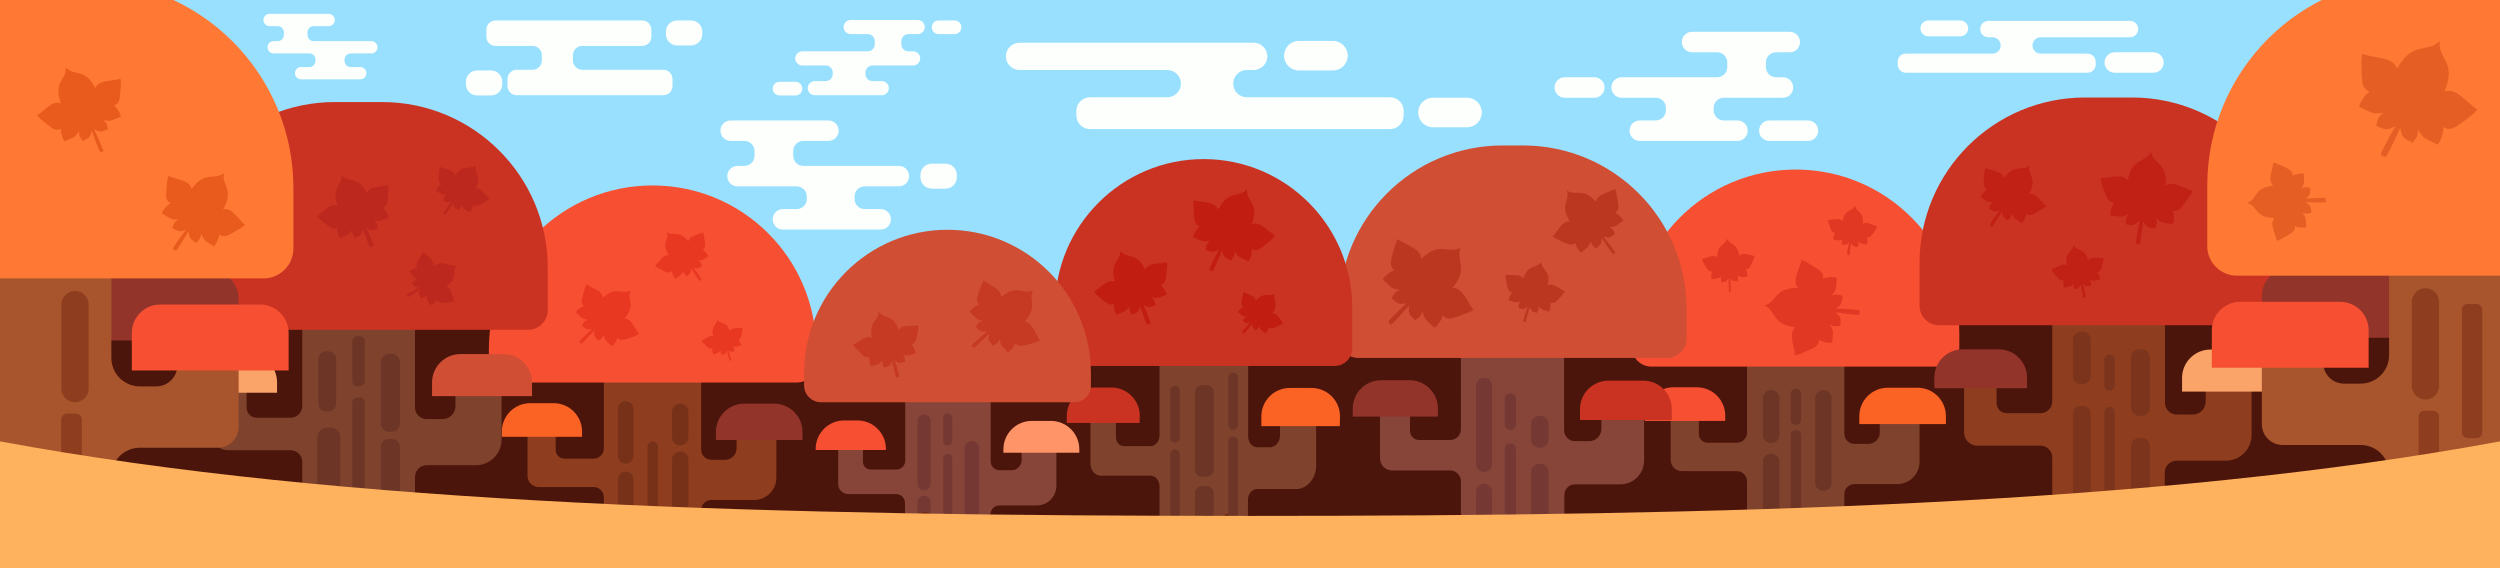 <?xml version="1.0" encoding="utf-8"?>
<!-- Generator: Adobe Illustrator 27.2.0, SVG Export Plug-In . SVG Version: 6.00 Build 0)  -->
<svg version="1.1" id="Layer_1" xmlns="http://www.w3.org/2000/svg" xmlns:xlink="http://www.w3.org/1999/xlink" x="0px" y="0px"
	 viewBox="0 0 1100 250" style="enable-background:new 0 0 1100 250;" xml:space="preserve">
<rect x="0" y="0" width="1100" height="250" fill="#333333" stroke="none"/>
<style type="text/css">
	.st0{fill:#8E3E1E;}
	.st1{clip-path:url(#SVGID_00000138549111360367253130000018396166023167470257_);fill:#99E0FF;}
	.st2{clip-path:url(#SVGID_00000138549111360367253130000018396166023167470257_);fill:#4C150B;}
	.st3{clip-path:url(#SVGID_00000138549111360367253130000018396166023167470257_);fill:#8E3E1E;}
	.st4{clip-path:url(#SVGID_00000138549111360367253130000018396166023167470257_);fill:#F74F32;}
	.st5{clip-path:url(#SVGID_00000138549111360367253130000018396166023167470257_);fill:#FB6324;}
	.st6{clip-path:url(#SVGID_00000138549111360367253130000018396166023167470257_);fill:#93342B;}
	.st7{clip-path:url(#SVGID_00000138549111360367253130000018396166023167470257_);fill:#773118;}
	.st8{clip-path:url(#SVGID_00000138549111360367253130000018396166023167470257_);fill:#6D2912;}
	.st9{clip-path:url(#SVGID_00000138549111360367253130000018396166023167470257_);fill:#7F422D;}
	.st10{clip-path:url(#SVGID_00000138549111360367253130000018396166023167470257_);fill:#6D3526;}
	.st11{clip-path:url(#SVGID_00000138549111360367253130000018396166023167470257_);fill:#874439;}
	.st12{clip-path:url(#SVGID_00000138549111360367253130000018396166023167470257_);fill:#D04E34;}
	.st13{clip-path:url(#SVGID_00000138549111360367253130000018396166023167470257_);fill:#CA3322;}
	.st14{clip-path:url(#SVGID_00000138549111360367253130000018396166023167470257_);fill:#753832;}
	.st15{clip-path:url(#SVGID_00000138549111360367253130000018396166023167470257_);fill:#FF9468;}
	.st16{clip-path:url(#SVGID_00000138549111360367253130000018396166023167470257_);fill:#FBA469;}
	.st17{clip-path:url(#SVGID_00000138549111360367253130000018396166023167470257_);fill:#FFC6B7;}
	.st18{clip-path:url(#SVGID_00000138549111360367253130000018396166023167470257_);fill:#7C351C;}
	.st19{clip-path:url(#SVGID_00000138549111360367253130000018396166023167470257_);fill:#A8552D;}
	.st20{clip-path:url(#SVGID_00000138549111360367253130000018396166023167470257_);fill:#FF7935;}
	.st21{clip-path:url(#SVGID_00000138549111360367253130000018396166023167470257_);fill:#FDFFFD;}
	.st22{clip-path:url(#SVGID_00000138549111360367253130000018396166023167470257_);fill:#FEB25D;}
	.st23{clip-path:url(#SVGID_00000138549111360367253130000018396166023167470257_);fill:#E85B1C;}
	.st24{clip-path:url(#SVGID_00000138549111360367253130000018396166023167470257_);fill:#BC281D;}
	.st25{clip-path:url(#SVGID_00000138549111360367253130000018396166023167470257_);fill:#E83821;}
	.st26{clip-path:url(#SVGID_00000138549111360367253130000018396166023167470257_);fill:#C63922;}
	.st27{clip-path:url(#SVGID_00000138549111360367253130000018396166023167470257_);fill:#C11E11;}
	.st28{clip-path:url(#SVGID_00000138549111360367253130000018396166023167470257_);fill:#BC3720;}
	.st29{clip-path:url(#SVGID_00000138549111360367253130000018396166023167470257_);fill:#E03822;}
	.st30{clip-path:url(#SVGID_00000138549111360367253130000018396166023167470257_);fill:#C12014;}
	.st31{clip-path:url(#SVGID_00000138549111360367253130000018396166023167470257_);fill:#E55E23;}
</style>
<path class="st0" d="M14.4,194h-3.9c-1.4,0-2.6-1.1-2.6-2.6v-53.8c0-1.4,1.1-2.6,2.6-2.6h3.9c1.4,0,2.6,1.1,2.6,2.6v53.9
	C17,192.9,15.9,194,14.4,194z"/>
<path class="st0" d="M16,255L16,255c-3.3,0-6-2.7-6-6v-37c0-3.3,2.7-6,6-6l0,0c3.3,0,6,2.7,6,6v37C22,252.3,19.3,255,16,255z"/>
<g>
	<defs>
		<rect id="SVGID_1_" width="1101" height="250"/>
	</defs>
	<clipPath id="SVGID_00000130606742506820498790000007332265676066555057_">
		<use xlink:href="#SVGID_1_"  style="overflow:visible;"/>
	</clipPath>
	
		<rect style="clip-path:url(#SVGID_00000130606742506820498790000007332265676066555057_);fill:#99E0FF;" width="1101" height="250"/>
	<path style="clip-path:url(#SVGID_00000130606742506820498790000007332265676066555057_);fill:#4C150B;" d="M1100,14v236H0V14
		c151.5,118.7,342.5,138.7,550,138.7S948.5,132.7,1100,14z"/>
	<path style="clip-path:url(#SVGID_00000130606742506820498790000007332265676066555057_);fill:#8E3E1E;" d="M341.6,193.1v17.1
		c0,5.4-4.4,9.8-9.8,9.8H313c-2.5,0-4.5,2-4.5,4.5v31.1h-42.8v-36.8c0-2.5-2-4.5-4.5-4.5h-24.1c-2.8,0-5-2.2-5-5V188h12.4v10
		c0,2.1,1.7,3.8,3.8,3.8h12.9c2.5,0,4.5-2,4.5-4.5v-35c0-11.8,9.6-21.4,21.4-21.4l0,0c11.8,0,21.4,9.6,21.4,21.4v35.5
		c0,2.5,2,4.5,4.5,4.5h6.1c2.7,0,5-2.2,5-5V193L341.6,193.1L341.6,193.1z"/>
	<path style="clip-path:url(#SVGID_00000130606742506820498790000007332265676066555057_);fill:#F74F32;" d="M350.6,168.3h-127
		c-4.7,0-8.5-3.8-8.5-8.5v-6.2c0-39.8,32.2-72,72-72l0,0c39.8,0,72,32.2,72,72v6.2C359.1,164.5,355.3,168.3,350.6,168.3z"/>
	<path style="clip-path:url(#SVGID_00000130606742506820498790000007332265676066555057_);fill:#FB6324;" d="M256.1,192.2h-35.3
		v-2.3c0-6.9,5.6-12.5,12.5-12.5h10.3c6.9,0,12.5,5.6,12.5,12.5V192.2L256.1,192.2z"/>
	<path style="clip-path:url(#SVGID_00000130606742506820498790000007332265676066555057_);fill:#93342B;" d="M353.1,193.6H315v-3.5
		c0-6.9,5.6-12.5,12.5-12.5h13.1c6.9,0,12.5,5.6,12.5,12.5V193.6L353.1,193.6z"/>
	<path style="clip-path:url(#SVGID_00000130606742506820498790000007332265676066555057_);fill:#773118;" d="M275.3,204L275.3,204
		c-1.9,0-3.4-1.5-3.4-3.4v-20.7c0-1.9,1.5-3.4,3.4-3.4l0,0c1.9,0,3.4,1.5,3.4,3.4v20.7C278.6,202.5,277.1,204,275.3,204z"/>
	<path style="clip-path:url(#SVGID_00000130606742506820498790000007332265676066555057_);fill:#773118;" d="M275.3,235L275.3,235
		c-1.9,0-3.4-1.5-3.4-3.4v-20.7c0-1.9,1.5-3.4,3.4-3.4l0,0c1.9,0,3.4,1.5,3.4,3.4v20.7C278.6,233.5,277.1,235,275.3,235z"/>
	<path style="clip-path:url(#SVGID_00000130606742506820498790000007332265676066555057_);fill:#6D2912;" d="M299.5,250.9
		L299.5,250.9c-1.9,0-3.4-1.5-3.4-3.4v-13.9c0-1.9,1.5-3.4,3.4-3.4l0,0c1.9,0,3.4,1.5,3.4,3.4v13.9
		C302.9,249.4,301.4,250.9,299.5,250.9z"/>
	<path style="clip-path:url(#SVGID_00000130606742506820498790000007332265676066555057_);fill:#773118;" d="M299.3,196L299.3,196
		c-2,0-3.6-1.6-3.6-3.6v-11.2c0-2,1.6-3.6,3.6-3.6l0,0c2,0,3.6,1.6,3.6,3.6v11.2C302.9,194.4,301.3,196,299.3,196z"/>
	<path style="clip-path:url(#SVGID_00000130606742506820498790000007332265676066555057_);fill:#773118;" d="M299.3,229L299.3,229
		c-2,0-3.6-1.6-3.6-3.6v-23.2c0-2,1.6-3.6,3.6-3.6l0,0c2,0,3.6,1.6,3.6,3.6v23.2C302.9,227.4,301.3,229,299.3,229z"/>
	<path style="clip-path:url(#SVGID_00000130606742506820498790000007332265676066555057_);fill:#6D2912;" d="M275.8,247.8
		L275.8,247.8c-2.4,0-4.4-2-4.4-4.4v-15.5c0-2.4,2-4.4,4.4-4.4l0,0c2.4,0,4.4,2,4.4,4.4v15.5C280.2,245.8,278.2,247.8,275.8,247.8z"
		/>
	<path style="clip-path:url(#SVGID_00000130606742506820498790000007332265676066555057_);fill:#773118;" d="M287.2,251.4
		L287.2,251.4c-1.3,0-2.3-1-2.3-2.3v-52.6c0-1.3,1-2.3,2.3-2.3l0,0c1.3,0,2.3,1,2.3,2.3v52.6C289.5,250.4,288.4,251.4,287.2,251.4z"
		/>
	<path style="clip-path:url(#SVGID_00000130606742506820498790000007332265676066555057_);fill:#7F422D;" d="M844.6,186.1v17.1
		c0,5.4-4.4,9.8-9.8,9.8H816c-2.5,0-4.5,2-4.5,4.5v31.1h-42.8v-36.8c0-2.5-2-4.5-4.5-4.5h-24.1c-2.8,0-5-2.2-5-5V181h12.4v10
		c0,2.1,1.7,3.8,3.8,3.8h12.9c2.5,0,4.5-2,4.5-4.5v-35c0-11.8,9.6-21.4,21.4-21.4l0,0c11.8,0,21.4,9.6,21.4,21.4v35.5
		c0,2.5,2,4.5,4.5,4.5h6.1c2.7,0,5-2.2,5-5V186L844.6,186.1L844.6,186.1z"/>
	<path style="clip-path:url(#SVGID_00000130606742506820498790000007332265676066555057_);fill:#F74F32;" d="M853.6,161.3h-127
		c-4.7,0-8.5-3.8-8.5-8.5v-6.2c0-39.8,32.2-72,72-72l0,0c39.8,0,72,32.2,72,72v6.2C862.1,157.5,858.3,161.3,853.6,161.3z"/>
	<path style="clip-path:url(#SVGID_00000130606742506820498790000007332265676066555057_);fill:#F74F32;" d="M759.1,185.2h-35.3
		v-2.3c0-6.9,5.6-12.5,12.5-12.5h10.3c6.9,0,12.5,5.6,12.5,12.5V185.2L759.1,185.2z"/>
	<path style="clip-path:url(#SVGID_00000130606742506820498790000007332265676066555057_);fill:#FB6324;" d="M856.2,186.6h-38.1
		v-3.5c0-6.9,5.6-12.5,12.5-12.5h13.1c6.9,0,12.5,5.6,12.5,12.5V186.6L856.2,186.6z"/>
	<path style="clip-path:url(#SVGID_00000130606742506820498790000007332265676066555057_);fill:#6D2912;" d="M802.5,243.9
		L802.5,243.9c-1.8,0-3.3-1.5-3.3-3.4v-13.9c0-1.9,1.5-3.4,3.3-3.4l0,0c1.8,0,3.3,1.5,3.3,3.4v13.9
		C805.9,242.4,804.4,243.9,802.5,243.9z"/>
	<path style="clip-path:url(#SVGID_00000130606742506820498790000007332265676066555057_);fill:#6D3526;" d="M802.3,216L802.3,216
		c-2,0-3.6-1.6-3.6-3.6v-37.2c0-2,1.6-3.6,3.6-3.6l0,0c2,0,3.6,1.6,3.6,3.6v37.2C805.9,214.4,804.3,216,802.3,216z"/>
	<path style="clip-path:url(#SVGID_00000130606742506820498790000007332265676066555057_);fill:#6D3526;" d="M779.3,195L779.3,195
		c-2,0-3.6-1.6-3.6-3.6v-16.2c0-2,1.6-3.6,3.6-3.6l0,0c2,0,3.6,1.6,3.6,3.6v16.2C782.9,193.4,781.3,195,779.3,195z"/>
	<path style="clip-path:url(#SVGID_00000130606742506820498790000007332265676066555057_);fill:#6D3526;" d="M779.3,227L779.3,227
		c-2,0-3.6-1.6-3.6-3.6v-20.2c0-2,1.6-3.6,3.6-3.6l0,0c2,0,3.6,1.6,3.6,3.6v20.2C782.9,225.4,781.3,227,779.3,227z"/>
	<path style="clip-path:url(#SVGID_00000130606742506820498790000007332265676066555057_);fill:#6D3526;" d="M790.2,246.4
		L790.2,246.4c-1.3,0-2.3-1-2.3-2.3v-52.6c0-1.3,1-2.3,2.3-2.3l0,0c1.3,0,2.3,1,2.3,2.3v52.6C792.5,245.4,791.4,246.4,790.2,246.4z"
		/>
	<path style="clip-path:url(#SVGID_00000130606742506820498790000007332265676066555057_);fill:#6D3526;" d="M926.2,237.4
		L926.2,237.4c-1.3,0-2.3-1-2.3-2.3v-52.6c0-1.3,1-2.3,2.3-2.3l0,0c1.3,0,2.3,1,2.3,2.3v52.6C928.5,236.4,927.4,237.4,926.2,237.4z"
		/>
	<path style="clip-path:url(#SVGID_00000130606742506820498790000007332265676066555057_);fill:#6D3526;" d="M790.2,187L790.2,187
		c-1.3,0-2.3-1-2.3-2.3v-11.4c0-1.3,1-2.3,2.3-2.3l0,0c1.3,0,2.3,1,2.3,2.3v11.4C792.5,186,791.4,187,790.2,187z"/>
	<path style="clip-path:url(#SVGID_00000130606742506820498790000007332265676066555057_);fill:#874439;" d="M723.4,184.2v18.4
		c0,5.8-4.6,10.5-10.4,10.5h-20c-2.6,0-4.7,2.1-4.7,4.8v33.6h-45.5v-39.7c0-2.6-2.1-4.8-4.7-4.8h-25.6c-2.9,0-5.3-2.4-5.3-5.4v-23
		h13.2v10.9c0,2.3,1.8,4.1,4,4.1h13.7c2.6,0,4.7-2.1,4.7-4.8V151c0-12.8,10.2-23.1,22.7-23.1l0,0c12.6,0,22.7,10.3,22.7,23.1v38.3
		c0,2.6,2.1,4.8,4.7,4.8h6.4c2.9,0,5.3-2.4,5.3-5.4V184L723.4,184.2L723.4,184.2z"/>
	<path style="clip-path:url(#SVGID_00000130606742506820498790000007332265676066555057_);fill:#D04E34;" d="M733.5,157.5H597.7
		c-4.7,0-8.5-3.8-8.5-8.5v-13c0-39.8,32.2-72,72-72h8.9c39.8,0,72,32.2,72,72v13C742,153.7,738.2,157.5,733.5,157.5z"/>
	<path style="clip-path:url(#SVGID_00000130606742506820498790000007332265676066555057_);fill:#93342B;" d="M632.6,183.3h-37.4
		v-3.5c0-6.9,5.6-12.5,12.5-12.5h12.5c6.9,0,12.5,5.6,12.5,12.5L632.6,183.3L632.6,183.3z"/>
	<path style="clip-path:url(#SVGID_00000130606742506820498790000007332265676066555057_);fill:#CA3322;" d="M735.6,184.8h-40.4V180
		c0-6.9,5.6-12.5,12.5-12.5h15.4c6.9,0,12.5,5.6,12.5,12.5V184.8L735.6,184.8z"/>
	<path style="clip-path:url(#SVGID_00000130606742506820498790000007332265676066555057_);fill:#753832;" d="M653.2,207.6h-0.4
		c-1.8,0-3.3-1.5-3.3-3.4v-34.5c0-1.9,1.5-3.4,3.3-3.4h0.4c1.8,0,3.3,1.5,3.3,3.4v34.5C656.5,206.1,655,207.6,653.2,207.6z"/>
	<path style="clip-path:url(#SVGID_00000130606742506820498790000007332265676066555057_);fill:#753832;" d="M653.2,251.6h-0.4
		c-1.8,0-3.3-1.5-3.3-3.4v-31.9c0-1.9,1.5-3.4,3.3-3.4h0.4c1.8,0,3.3,1.5,3.3,3.4v31.9C656.5,250.1,655,251.6,653.2,251.6z"/>
	<path style="clip-path:url(#SVGID_00000130606742506820498790000007332265676066555057_);fill:#753832;" d="M677.7,238.4h-0.4
		c-2,0-3.6-1.6-3.6-3.6v-27.1c0-2,1.6-3.6,3.6-3.6h0.4c2,0,3.6,1.6,3.6,3.6v27.1C681.3,236.7,679.7,238.4,677.7,238.4z"/>
	<path style="clip-path:url(#SVGID_00000130606742506820498790000007332265676066555057_);fill:#753832;" d="M677.7,197h-0.4
		c-2,0-3.6-1.6-3.6-3.6v-6.8c0-2,1.6-3.6,3.6-3.6h0.4c2,0,3.6,1.6,3.6,3.6v6.8C681.3,195.4,679.7,197,677.7,197z"/>
	<path style="clip-path:url(#SVGID_00000130606742506820498790000007332265676066555057_);fill:#753832;" d="M664.7,230.1h-0.3
		c-1.3,0-2.3-1-2.3-2.3v-30.4c0-1.3,1-2.3,2.3-2.3h0.3c1.3,0,2.3,1,2.3,2.3v30.4C667,229,666,230.1,664.7,230.1z"/>
	<path style="clip-path:url(#SVGID_00000130606742506820498790000007332265676066555057_);fill:#753832;" d="M664.7,189.1h-0.3
		c-1.3,0-2.3-1-2.3-2.3v-11.4c0-1.3,1-2.3,2.3-2.3h0.3c1.3,0,2.3,1,2.3,2.3v11.4C667,188,666,189.1,664.7,189.1z"/>
	<path style="clip-path:url(#SVGID_00000130606742506820498790000007332265676066555057_);fill:#7F422D;" d="M579.1,187v17.9
		c0,5.7-4,10.3-8.9,10.3h-17.1c-2.2,0-4,2.1-4,4.7v32.7h-38.9V214c0-2.6-1.8-4.7-4-4.7h-21.9c-2.5,0-4.5-2.4-4.5-5.2v-22.4H491v10.6
		c0,2.2,1.5,4,3.5,4h11.7c2.2,0,4-2.1,4-4.7v-36.8c0-12.4,8.7-22.5,19.5-22.5l0,0c10.8,0,19.5,10.1,19.5,22.5v37.3
		c0,2.6,1.8,4.7,4,4.7h5.5c2.5,0,4.5-2.3,4.5-5.2V187H579.1z"/>
	<path style="clip-path:url(#SVGID_00000130606742506820498790000007332265676066555057_);fill:#CA3322;" d="M587.3,161H471.9
		c-4.3,0-7.7-3.5-7.7-7.7v-17.9c0-36.1,29.3-65.4,65.4-65.4l0,0c36.1,0,65.4,29.3,65.4,65.4v17.9C595,157.5,591.5,161,587.3,161z"/>
	<path style="clip-path:url(#SVGID_00000130606742506820498790000007332265676066555057_);fill:#CA3322;" d="M501.4,186.1h-32V183
		c0-6.9,5.6-12.5,12.5-12.5h7.1c6.9,0,12.5,5.6,12.5,12.5L501.4,186.1L501.4,186.1z"/>
	<path style="clip-path:url(#SVGID_00000130606742506820498790000007332265676066555057_);fill:#FB6324;" d="M589.5,187.5H555v-4.3
		c0-6.9,5.6-12.5,12.5-12.5h9.6c6.9,0,12.5,5.6,12.5,12.5L589.5,187.5L589.5,187.5z"/>
	<path style="clip-path:url(#SVGID_00000130606742506820498790000007332265676066555057_);fill:#6D3526;" d="M531,209.7h-2.2
		c-1.7,0-3-1.4-3-3.1v-34c0-1.7,1.4-3.1,3-3.1h2.2c1.7,0,3,1.4,3,3.1v34C534,208.4,532.6,209.7,531,209.7z"/>
	<path style="clip-path:url(#SVGID_00000130606742506820498790000007332265676066555057_);fill:#6D3526;" d="M531,245.7h-2.2
		c-1.7,0-3-1.4-3-3.1V217c0-1.7,1.4-3.1,3-3.1h2.2c1.7,0,3,1.4,3,3.1v25.6C534,244.4,532.6,245.7,531,245.7z"/>
	<path style="clip-path:url(#SVGID_00000130606742506820498790000007332265676066555057_);fill:#6D2912;" d="M540.8,247.6
		L540.8,247.6c-1.7,0-3-1.4-3-3.1V229c0-1.7,1.4-3.1,3-3.1l0,0c1.7,0,3,1.4,3,3.1v15.6C543.9,246.3,542.5,247.6,540.8,247.6z"/>
	<path style="clip-path:url(#SVGID_00000130606742506820498790000007332265676066555057_);fill:#6D3526;" d="M542.6,252.2
		L542.6,252.2c-1.2,0-2.1-0.9-2.1-2.1v-55.9c0-1.2,0.9-2.1,2.1-2.1l0,0c1.2,0,2.1,0.9,2.1,2.1v55.9
		C544.7,251.2,543.8,252.2,542.6,252.2z"/>
	<path style="clip-path:url(#SVGID_00000130606742506820498790000007332265676066555057_);fill:#6D3526;" d="M542.6,189L542.6,189
		c-1.2,0-2.1-0.9-2.1-2.1v-20.8c0-1.2,0.9-2.1,2.1-2.1l0,0c1.2,0,2.1,0.9,2.1,2.1v20.8C544.7,188.1,543.8,189,542.6,189z"/>
	<path style="clip-path:url(#SVGID_00000130606742506820498790000007332265676066555057_);fill:#6D3526;" d="M517,194.8L517,194.8
		c-1.2,0-2.1-0.9-2.1-2.1v-20.8c0-1.2,0.9-2.1,2.1-2.1l0,0c1.2,0,2.1,0.9,2.1,2.1v20.8C519.1,193.9,518.1,194.8,517,194.8z"/>
	<path style="clip-path:url(#SVGID_00000130606742506820498790000007332265676066555057_);fill:#6D3526;" d="M517,228L517,228
		c-1.2,0-2.1-0.9-2.1-2.1v-26c0-1.2,0.9-2.1,2.1-2.1l0,0c1.2,0,2.1,0.9,2.1,2.1v26C519.1,227.1,518.1,228,517,228z"/>
	<path style="clip-path:url(#SVGID_00000130606742506820498790000007332265676066555057_);fill:#874439;" d="M464.8,198.8v15
		c0,4.7-3.8,8.6-8.6,8.6h-16.5c-2.2,0-3.9,1.8-3.9,3.9v27.3h-37.6v-32.3c0-2.2-1.8-3.9-3.9-3.9h-21.1c-2.4,0-4.4-2-4.4-4.4v-18.7
		h10.9v8.9c0,1.9,1.5,3.4,3.4,3.4h11.3c2.2,0,3.9-1.8,3.9-3.9V172c0-10.4,8.4-18.8,18.8-18.8l0,0c10.4,0,18.8,8.4,18.8,18.8v31
		c0,2.2,1.8,3.9,3.9,3.9h5.3c2.4,0,4.4-1.9,4.4-4.4v-3.8L464.8,198.8L464.8,198.8z"/>
	<path style="clip-path:url(#SVGID_00000130606742506820498790000007332265676066555057_);fill:#D04E34;" d="M472.7,177H361.3
		c-4.1,0-7.5-3.3-7.5-7.4v-5.4c0-34.9,28.3-63.1,63.1-63.1l0,0c34.9,0,63.1,28.3,63.1,63.1v5.4C480.1,173.7,476.8,177,472.7,177z"/>
	<path style="clip-path:url(#SVGID_00000130606742506820498790000007332265676066555057_);fill:#F74F32;" d="M389.8,198h-30.9v-0.5
		c0-6.9,5.6-12.5,12.5-12.5h5.9c6.9,0,12.5,5.6,12.5,12.5V198L389.8,198z"/>
	<path style="clip-path:url(#SVGID_00000130606742506820498790000007332265676066555057_);fill:#FF9468;" d="M474.9,199.2h-33.4
		v-1.5c0-6.9,5.6-12.5,12.5-12.5h8.4c6.9,0,12.5,5.6,12.5,12.5V199.2L474.9,199.2z"/>
	<path style="clip-path:url(#SVGID_00000130606742506820498790000007332265676066555057_);fill:#753832;" d="M406.6,215.8
		L406.6,215.8c-1.6,0-2.9-1.3-2.9-2.9v-27.6c0-1.6,1.3-2.9,2.9-2.9l0,0c1.6,0,2.9,1.3,2.9,2.9v27.6
		C409.5,214.4,408.2,215.8,406.6,215.8z"/>
	<path style="clip-path:url(#SVGID_00000130606742506820498790000007332265676066555057_);fill:#753832;" d="M406.6,245L406.6,245
		c-1.6,0-2.9-1.3-2.9-2.9V221c0-1.6,1.3-2.9,2.9-2.9l0,0c1.6,0,2.9,1.3,2.9,2.9v21C409.5,243.7,408.2,245,406.6,245z"/>
	<path style="clip-path:url(#SVGID_00000130606742506820498790000007332265676066555057_);fill:#6D2912;" d="M427.9,249.4
		L427.9,249.4c-1.6,0-2.9-1.3-2.9-2.9v-12.2c0-1.6,1.3-2.9,2.9-2.9l0,0c1.6,0,2.9,1.3,2.9,2.9v12.2
		C430.8,248.1,429.5,249.4,427.9,249.4z"/>
	<path style="clip-path:url(#SVGID_00000130606742506820498790000007332265676066555057_);fill:#753832;" d="M427.6,228L427.6,228
		c-1.8,0-3.2-1.4-3.2-3.2v-27.5c0-1.8,1.4-3.2,3.2-3.2l0,0c1.8,0,3.2,1.4,3.2,3.2v27.5C430.8,226.6,429.4,228,427.6,228z"/>
	<path style="clip-path:url(#SVGID_00000130606742506820498790000007332265676066555057_);fill:#6D2912;" d="M407,246.7L407,246.7
		c-2.1,0-3.9-1.7-3.9-3.9v-13.6c0-2.1,1.7-3.9,3.9-3.9l0,0c2.1,0,3.9,1.7,3.9,3.9v13.6C410.9,245,409.2,246.7,407,246.7z"/>
	<path style="clip-path:url(#SVGID_00000130606742506820498790000007332265676066555057_);fill:#753832;" d="M417,249.9L417,249.9
		c-1.1,0-2-0.9-2-2v-46.2c0-1.1,0.9-2,2-2l0,0c1.1,0,2,0.9,2,2v46.2C419,249,418.1,249.9,417,249.9z"/>
	<path style="clip-path:url(#SVGID_00000130606742506820498790000007332265676066555057_);fill:#753832;" d="M417,196L417,196
		c-1.1,0-2-0.9-2-2v-10c0-1.1,0.9-2,2-2l0,0c1.1,0,2,0.9,2,2v9.9C419,195.1,418.1,196,417,196z"/>
	<path style="clip-path:url(#SVGID_00000130606742506820498790000007332265676066555057_);fill:#7F422D;" d="M220.7,173.7v19.7
		c0,6.2-5.1,11.3-11.3,11.3h-21.7c-2.8,0-5.1,2.3-5.1,5.1v36H133v-42.6c0-2.8-2.3-5.1-5.2-5.1H100c-3.2,0-5.8-2.6-5.8-5.8v-24.6
		h14.3v11.7c0,2.4,2,4.4,4.4,4.4h14.9c2.8,0,5.2-2.3,5.2-5.1v-40.5c0-13.7,11.1-24.8,24.8-24.8l0,0c13.7,0,24.8,11.1,24.8,24.8v41.1
		c0,2.8,2.3,5.1,5.1,5.1h7c3.2,0,5.7-2.6,5.7-5.7v-5H220.7L220.7,173.7z"/>
	<path style="clip-path:url(#SVGID_00000130606742506820498790000007332265676066555057_);fill:#CA3322;" d="M232.4,145.1H83.2
		c-4.8,0-8.6-3.9-8.6-8.6v-18.8c0-40.2,32.6-72.8,72.8-72.8h20.7c40.2,0,72.9,32.6,72.9,72.8v18.8
		C241,141.2,237.1,145.1,232.4,145.1z"/>
	<path style="clip-path:url(#SVGID_00000130606742506820498790000007332265676066555057_);fill:#FBA469;" d="M121.9,172.8H81.1v-4.6
		c0-6.9,5.6-12.5,12.5-12.5h15.8c6.9,0,12.5,5.6,12.5,12.5V172.8L121.9,172.8z"/>
	<path style="clip-path:url(#SVGID_00000130606742506820498790000007332265676066555057_);fill:#D04E34;" d="M234.1,174.3h-44v-6
		c0-6.9,5.6-12.5,12.5-12.5h19c6.9,0,12.5,5.6,12.5,12.5V174.3L234.1,174.3z"/>
	<path style="clip-path:url(#SVGID_00000130606742506820498790000007332265676066555057_);fill:#FFC6B7;" d="M100.1,168.4H88.8
		c-1.3,0-2.3-1.1-2.3-2.4v-0.7c0-1.3,1.1-2.4,2.3-2.4h11.3c1.3,0,2.3,1.1,2.3,2.4v0.7C102.5,167.3,101.4,168.4,100.1,168.4z"/>
	<path style="clip-path:url(#SVGID_00000130606742506820498790000007332265676066555057_);fill:#6D3526;" d="M144.5,181h-1
		c-1.9,0-3.4-1.5-3.4-3.4V158c0-1.9,1.5-3.4,3.4-3.4h1c1.9,0,3.4,1.5,3.4,3.4v19.6C147.9,179.5,146.4,181,144.5,181z"/>
	<path style="clip-path:url(#SVGID_00000130606742506820498790000007332265676066555057_);fill:#6D2912;" d="M172.6,240.5h-1
		c-1.9,0-3.4-1.5-3.4-3.4V220c0-1.9,1.5-3.4,3.4-3.4h1c1.9,0,3.4,1.5,3.4,3.4v17.1C176,239,174.4,240.5,172.6,240.5z"/>
	<path style="clip-path:url(#SVGID_00000130606742506820498790000007332265676066555057_);fill:#6D3526;" d="M172.3,190h-1
		c-2,0-3.7-1.6-3.7-3.7v-26.9c0-2,1.6-3.7,3.7-3.7h1c2,0,3.7,1.6,3.7,3.7v26.9C176,188.4,174.3,190,172.3,190z"/>
	<path style="clip-path:url(#SVGID_00000130606742506820498790000007332265676066555057_);fill:#6D3526;" d="M172.3,227.4h-1
		c-2,0-3.7-1.6-3.7-3.7v-26.9c0-2,1.6-3.7,3.7-3.7h1c2,0,3.7,1.6,3.7,3.7v26.9C176,225.8,174.3,227.4,172.3,227.4z"/>
	<path style="clip-path:url(#SVGID_00000130606742506820498790000007332265676066555057_);fill:#6D3526;" d="M145.3,237H144
		c-2.4,0-4.4-2-4.4-4.4v-40.1c0-2.4,2-4.4,4.4-4.4h1.3c2.4,0,4.4,2,4.4,4.4v40.1C149.7,235,147.7,237,145.3,237z"/>
	<path style="clip-path:url(#SVGID_00000130606742506820498790000007332265676066555057_);fill:#6D3526;" d="M158.1,241.1h-0.7
		c-1.3,0-2.4-1.1-2.4-2.4v-61.5c0-1.3,1.1-2.4,2.4-2.4h0.7c1.3,0,2.4,1.1,2.4,2.4v61.5C160.5,240.1,159.4,241.1,158.1,241.1z"/>
	<path style="clip-path:url(#SVGID_00000130606742506820498790000007332265676066555057_);fill:#6D3526;" d="M158.1,170h-0.7
		c-1.3,0-2.4-1.1-2.4-2.4v-17.3c0-1.3,1.1-2.4,2.4-2.4h0.7c1.3,0,2.4,1.1,2.4,2.4v17.3C160.5,168.9,159.4,170,158.1,170z"/>
	<path style="clip-path:url(#SVGID_00000130606742506820498790000007332265676066555057_);fill:#8E3E1E;" d="M990.7,171.7v19.7
		c0,6.2-5.1,11.3-11.3,11.3h-21.7c-2.8,0-5.2,2.3-5.2,5.1v36H903v-42.6c0-2.8-2.3-5.1-5.2-5.1H870c-3.2,0-5.8-2.6-5.8-5.8v-24.6
		h14.3v11.7c0,2.4,2,4.4,4.4,4.4h14.9c2.8,0,5.2-2.3,5.2-5.1v-40.5c0-13.7,11.1-24.8,24.8-24.8l0,0c13.7,0,24.8,11.1,24.8,24.8v41.1
		c0,2.8,2.3,5.1,5.2,5.1h7c3.2,0,5.7-2.6,5.7-5.7v-5H990.7L990.7,171.7L990.7,171.7z"/>
	<path style="clip-path:url(#SVGID_00000130606742506820498790000007332265676066555057_);fill:#CA3322;" d="M1002.4,143.1H853.2
		c-4.8,0-8.6-3.9-8.6-8.6v-18.8c0-40.2,32.6-72.8,72.8-72.8h20.7c40.2,0,72.8,32.6,72.8,72.8v18.8
		C1011,139.2,1007.1,143.1,1002.4,143.1z"/>
	<path style="clip-path:url(#SVGID_00000130606742506820498790000007332265676066555057_);fill:#93342B;" d="M891.9,170.8h-40.8
		v-4.6c0-6.9,5.6-12.5,12.5-12.5h15.8c6.9,0,12.5,5.6,12.5,12.5V170.8L891.9,170.8z"/>
	<path style="clip-path:url(#SVGID_00000130606742506820498790000007332265676066555057_);fill:#FBA469;" d="M1004.1,172.3h-44v-6
		c0-6.9,5.6-12.5,12.5-12.5h19c6.9,0,12.5,5.6,12.5,12.5V172.3L1004.1,172.3z"/>
	<path style="clip-path:url(#SVGID_00000130606742506820498790000007332265676066555057_);fill:#7C351C;" d="M916.5,222.8h-1
		c-1.9,0-3.4-1.5-3.4-3.4V182c0-1.9,1.5-3.4,3.4-3.4h1c1.9,0,3.4,1.5,3.4,3.4v37.4C919.9,221.3,918.4,222.8,916.5,222.8z"/>
	<path style="clip-path:url(#SVGID_00000130606742506820498790000007332265676066555057_);fill:#7C351C;" d="M916.5,169h-1
		c-1.9,0-3.4-1.5-3.4-3.4v-16.2c0-1.9,1.5-3.4,3.4-3.4h1c1.9,0,3.4,1.5,3.4,3.4v16.2C919.9,167.5,918.4,169,916.5,169z"/>
	<path style="clip-path:url(#SVGID_00000130606742506820498790000007332265676066555057_);fill:#8E3E1E;" d="M942.6,238.5h-1
		c-1.9,0-3.4-1.5-3.4-3.4V218c0-1.9,1.5-3.4,3.4-3.4h1c1.9,0,3.4,1.5,3.4,3.4v17.1C946,237,944.5,238.5,942.6,238.5z"/>
	<path style="clip-path:url(#SVGID_00000130606742506820498790000007332265676066555057_);fill:#7C351C;" d="M942.3,183h-1
		c-2,0-3.7-1.6-3.7-3.7v-21.9c0-2,1.6-3.7,3.7-3.7h1c2,0,3.7,1.6,3.7,3.7v21.9C946,181.4,944.3,183,942.3,183z"/>
	<path style="clip-path:url(#SVGID_00000130606742506820498790000007332265676066555057_);fill:#7C351C;" d="M942.3,222h-1
		c-2,0-3.7-1.6-3.7-3.7v-21.9c0-2,1.6-3.7,3.7-3.7h1c2,0,3.7,1.6,3.7,3.7v21.9C946,220.4,944.3,222,942.3,222z"/>
	<path style="clip-path:url(#SVGID_00000130606742506820498790000007332265676066555057_);fill:#93342B;" d="M105,149.8H16v-18.3
		c0-6.9,5.6-12.5,12.5-12.5h64c6.9,0,12.5,5.6,12.5,12.5V149.8z"/>
	<path style="clip-path:url(#SVGID_00000130606742506820498790000007332265676066555057_);fill:#A8552D;" d="M105,145v42.8
		c0,5.1-4.1,9.2-9.2,9.2H61.5c-6.9,0-12.5,5.6-12.5,12.5V251h-67V101h67v56.5c0,6.9,5.6,12.5,12.5,12.5h7.3c5.1,0,9.2-4.1,9.2-9.2
		V145H105z"/>
	<path style="clip-path:url(#SVGID_00000130606742506820498790000007332265676066555057_);fill:#FF7935;" d="M115.9,122.5H-40.3
		c-7.3,0-13.2-5.9-13.2-13.2V82.8c0-50.4,40.9-91.3,91.3-91.3l0,0c50.4,0,91.3,40.9,91.3,91.3v26.5
		C129.1,116.6,123.2,122.5,115.9,122.5z"/>
	<path style="clip-path:url(#SVGID_00000130606742506820498790000007332265676066555057_);fill:#F74F32;" d="M127,163H58v-16.5
		c0-6.9,5.6-12.5,12.5-12.5h44c6.9,0,12.5,5.6,12.5,12.5V163L127,163z"/>
	<path style="clip-path:url(#SVGID_00000130606742506820498790000007332265676066555057_);fill:#8E3E1E;" d="M33.4,241h-3.9
		c-1.4,0-2.6-1.1-2.6-2.6v-53.8c0-1.4,1.1-2.6,2.6-2.6h3.9c1.4,0,2.6,1.1,2.6,2.6v53.9C36,239.9,34.8,241,33.4,241z"/>
	<path style="clip-path:url(#SVGID_00000130606742506820498790000007332265676066555057_);fill:#8E3E1E;" d="M33,177L33,177
		c-3.3,0-6-2.7-6-6v-37c0-3.3,2.7-6,6-6l0,0c3.3,0,6,2.7,6,6v37C39,174.3,36.3,177,33,177z"/>
	<path style="clip-path:url(#SVGID_00000130606742506820498790000007332265676066555057_);fill:#93342B;" d="M995.2,148.6h89v-18.3
		c0-6.9-5.6-12.5-12.5-12.5h-64c-6.9,0-12.5,5.6-12.5,12.5L995.2,148.6L995.2,148.6z"/>
	<path style="clip-path:url(#SVGID_00000130606742506820498790000007332265676066555057_);fill:#A8552D;" d="M995.2,143.8v42.8
		c0,5.1,4.1,9.2,9.2,9.2h34.3c6.9,0,12.5,5.6,12.5,12.5v41.5h67v-150h-67v56.5c0,6.9-5.6,12.5-12.5,12.5h-7.3
		c-5.1,0-9.2-4.1-9.2-9.2v-15.8H995.2z"/>
	<path style="clip-path:url(#SVGID_00000130606742506820498790000007332265676066555057_);fill:#FF7935;" d="M984.3,121.3h156.3
		c7.3,0,13.2-5.9,13.2-13.2V81.6c0-50.4-40.9-91.3-91.3-91.3l0,0c-50.4,0-91.3,40.9-91.3,91.3v26.5
		C971.1,115.4,977,121.3,984.3,121.3z"/>
	<path style="clip-path:url(#SVGID_00000130606742506820498790000007332265676066555057_);fill:#F74F32;" d="M973.2,161.8h69v-16.5
		c0-6.9-5.6-12.5-12.5-12.5h-44c-6.9,0-12.5,5.6-12.5,12.5L973.2,161.8L973.2,161.8z"/>
	<path style="clip-path:url(#SVGID_00000130606742506820498790000007332265676066555057_);fill:#8E3E1E;" d="M1085.8,192.8h3.8
		c1.4,0,2.6-1.1,2.6-2.6v-53.9c0-1.4-1.2-2.6-2.6-2.6h-3.8c-1.4,0-2.6,1.1-2.6,2.6v53.9C1083.2,191.6,1084.4,192.8,1085.8,192.8z"/>
	<path style="clip-path:url(#SVGID_00000130606742506820498790000007332265676066555057_);fill:#8E3E1E;" d="M1066.8,239.8h3.8
		c1.4,0,2.6-1.1,2.6-2.6v-53.9c0-1.4-1.2-2.6-2.6-2.6h-3.8c-1.4,0-2.6,1.1-2.6,2.6v53.9C1064.2,238.6,1065.4,239.8,1066.8,239.8z"/>
	<path style="clip-path:url(#SVGID_00000130606742506820498790000007332265676066555057_);fill:#8E3E1E;" d="M1067.2,175.8
		L1067.2,175.8c3.3,0,6-2.7,6-6v-37c0-3.3-2.7-6-6-6l0,0c-3.3,0-6,2.7-6,6v37C1061.2,173.1,1063.9,175.8,1067.2,175.8z"/>
	<path style="clip-path:url(#SVGID_00000130606742506820498790000007332265676066555057_);fill:#8E3E1E;" d="M1084.2,253.8
		L1084.2,253.8c3.3,0,6-2.7,6-6v-37c0-3.3-2.7-6-6-6l0,0c-3.3,0-6,2.7-6,6v37C1078.2,251.1,1080.9,253.8,1084.2,253.8z"/>
	<path style="clip-path:url(#SVGID_00000130606742506820498790000007332265676066555057_);fill:#FDFFFD;" d="M376,86.5v1
		c0,2.5,2,4.5,4.5,4.5h7c2.5,0,4.5,2,4.5,4.5l0,0c0,2.5-2,4.5-4.5,4.5h-43c-2.5,0-4.5-2-4.5-4.5l0,0c0-2.5,2-4.5,4.5-4.5h6
		c2.5,0,4.5-2,4.5-4.5v-1c0-2.5-2-4.5-4.5-4.5h-26c-2.5,0-4.5-2-4.5-4.5l0,0c0-2.5,2-4.5,4.5-4.5h3c2.5,0,4.5-2,4.5-4.5v-2
		c0-2.5-2-4.5-4.5-4.5h-6c-2.5,0-4.5-2-4.5-4.5l0,0c0-2.5,2-4.5,4.5-4.5h43c2.5,0,4.5,2,4.5,4.5l0,0c0,2.5-2,4.5-4.5,4.5h-11
		c-2.5,0-4.5,2-4.5,4.5v2c0,2.5,2,4.5,4.5,4.5h42c2.5,0,4.5,2,4.5,4.5l0,0c0,2.5-2,4.5-4.5,4.5h-15C378,82,376,84,376,86.5z"/>
	<path style="clip-path:url(#SVGID_00000130606742506820498790000007332265676066555057_);fill:#FDFFFD;" d="M366.4,31.9v0.7
		c0,1.7-1.4,3.1-3.1,3.1h-4.8c-1.7,0-3.1,1.4-3.1,3.1l0,0c0,1.7,1.4,3.1,3.1,3.1H388c1.7,0,3.1-1.4,3.1-3.1l0,0
		c0-1.7-1.4-3.1-3.1-3.1h-4.1c-1.7,0-3.1-1.4-3.1-3.1v-0.7c0-1.7,1.4-3.1,3.1-3.1h17.9c1.7,0,3.1-1.4,3.1-3.1l0,0
		c0-1.7-1.4-3.1-3.1-3.1h-2.1c-1.7,0-3.1-1.4-3.1-3.1v-1.4c0-1.7,1.4-3.1,3.1-3.1h4.1c1.7,0,3.1-1.4,3.1-3.1l0,0
		c0-1.7-1.4-3.1-3.1-3.1h-29.5c-1.7,0-3.1,1.4-3.1,3.1l0,0c0,1.7,1.4,3.1,3.1,3.1h7.5c1.7,0,3.1,1.4,3.1,3.1v1.4
		c0,1.7-1.4,3.1-3.1,3.1H353c-1.7,0-3.1,1.4-3.1,3.1l0,0c0,1.7,1.4,3.1,3.1,3.1h10.3C365,28.8,366.4,30.2,366.4,31.9z"/>
	<path style="clip-path:url(#SVGID_00000130606742506820498790000007332265676066555057_);fill:#FDFFFD;" d="M733,47.5v1
		c0,2.5-2,4.5-4.5,4.5h-7c-2.5,0-4.5,2-4.5,4.5l0,0c0,2.5,2,4.5,4.5,4.5h43c2.5,0,4.5-2,4.5-4.5l0,0c0-2.5-2-4.5-4.5-4.5h-6
		c-2.5,0-4.5-2-4.5-4.5v-1c0-2.5,2-4.5,4.5-4.5h26c2.5,0,4.5-2,4.5-4.5l0,0c0-2.5-2-4.5-4.5-4.5h-3c-2.5,0-4.5-2-4.5-4.5v-2
		c0-2.5,2-4.5,4.5-4.5h6c2.5,0,4.5-2,4.5-4.5l0,0c0-2.5-2-4.5-4.5-4.5h-43c-2.5,0-4.5,2-4.5,4.5l0,0c0,2.5,2,4.5,4.5,4.5h11
		c2.5,0,4.5,2,4.5,4.5v2c0,2.5-2,4.5-4.5,4.5h-42c-2.5,0-4.5,2-4.5,4.5l0,0c0,2.5,2,4.5,4.5,4.5h15C731,43,733,45,733,47.5z"/>
	<path style="clip-path:url(#SVGID_00000130606742506820498790000007332265676066555057_);fill:#FDFFFD;" d="M151.6,26.2v0.6
		c0,1.5,1.2,2.7,2.7,2.7h4.2c1.5,0,2.7,1.2,2.7,2.7l0,0c0,1.5-1.2,2.7-2.7,2.7h-26c-1.5,0-2.7-1.2-2.7-2.7l0,0
		c0-1.5,1.2-2.7,2.7-2.7h3.6c1.5,0,2.7-1.2,2.7-2.7v-0.6c0-1.5-1.2-2.7-2.7-2.7h-15.7c-1.5,0-2.7-1.2-2.7-2.7l0,0
		c0-1.5,1.2-2.7,2.7-2.7h1.8c1.5,0,2.7-1.2,2.7-2.7v-1.2c0-1.5-1.2-2.7-2.7-2.7h-3.6c-1.5,0-2.7-1.2-2.7-2.7l0,0
		c0-1.5,1.2-2.7,2.7-2.7h26c1.5,0,2.7,1.2,2.7,2.7l0,0c0,1.5-1.2,2.7-2.7,2.7H138c-1.5,0-2.7,1.2-2.7,2.7v1.2c0,1.5,1.2,2.7,2.7,2.7
		h25.4c1.5,0,2.7,1.2,2.7,2.7l0,0c0,1.5-1.2,2.7-2.7,2.7h-9.1C152.9,23.5,151.6,24.7,151.6,26.2z"/>
	<path style="clip-path:url(#SVGID_00000130606742506820498790000007332265676066555057_);fill:#7C351C;" d="M928.2,172L928.2,172
		c-1.3,0-2.3-1-2.3-2.3v-11.4c0-1.3,1-2.3,2.3-2.3l0,0c1.3,0,2.3,1,2.3,2.3v11.4C930.5,171,929.4,172,928.2,172z"/>
	<path style="clip-path:url(#SVGID_00000130606742506820498790000007332265676066555057_);fill:#7C351C;" d="M928.2,218L928.2,218
		c-1.3,0-2.3-1-2.3-2.3v-34.4c0-1.3,1-2.3,2.3-2.3l0,0c1.3,0,2.3,1,2.3,2.3v34.4C930.5,217,929.4,218,928.2,218z"/>
	<path style="clip-path:url(#SVGID_00000130606742506820498790000007332265676066555057_);fill:#FEB25D;" d="M1100,194.2V250H0
		v-55.8C151.5,222.3,342.5,227,550,227S948.5,222.3,1100,194.2z"/>
	<path style="clip-path:url(#SVGID_00000130606742506820498790000007332265676066555057_);fill:#FDFFFD;" d="M295.9,34.8v3
		c0,2.3-1.8,4.1-4.1,4.1h-64.4c-2.3,0-4.1-1.8-4.1-4.1v-3c0-2.3,1.8-4.1,4.1-4.1h6.9c2.3,0,4.1-1.8,4.1-4.1v-2.3
		c0-2.3-1.8-4.1-4.1-4.1h-16.2c-2.3,0-4.1-1.8-4.1-4.1v-3c0-2.3,1.8-4.1,4.1-4.1h64.4c2.3,0,4.1,1.8,4.1,4.1v3
		c0,2.3-1.8,4.1-4.1,4.1h-26.3c-2.3,0-4.1,1.8-4.1,4.1v2.3c0,2.3,1.8,4.1,4.1,4.1h35.7C294.1,30.7,295.9,32.6,295.9,34.8z"/>
	<path style="clip-path:url(#SVGID_00000130606742506820498790000007332265676066555057_);fill:#FDFFFD;" d="M617.6,48.8v2
		c0,3.3-2.7,6-6,6h-132c-3.3,0-6-2.7-6-6v-2c0-3.3,2.7-6,6-6h34c3.3,0,6-2.7,6-6l0,0c0-3.3-2.7-6-6-6h-65c-3.3,0-6-2.7-6-6l0,0
		c0-3.3,2.7-6,6-6h103c3.3,0,6,2.7,6,6l0,0c0,3.3-2.7,6-6,6h-3c-3.3,0-6,2.7-6,6l0,0c0,3.3,2.7,6,6,6h63
		C615,42.8,617.6,45.5,617.6,48.8z"/>
	<path style="clip-path:url(#SVGID_00000130606742506820498790000007332265676066555057_);fill:#FDFFFD;" d="M835,27.2v1.2
		c0,2,1.6,3.6,3.6,3.6h79.9c2,0,3.6-1.6,3.6-3.6v-1.2c0-2-1.6-3.6-3.6-3.6h-20.6c-2,0-3.6-1.6-3.6-3.6l0,0c0-2,1.6-3.6,3.6-3.6h39.3
		c2,0,3.6-1.6,3.6-3.6l0,0c0-2-1.6-3.6-3.6-3.6h-62.3c-2,0-3.6,1.6-3.6,3.6l0,0c0,2,1.6,3.6,3.6,3.6h1.8c2,0,3.6,1.6,3.6,3.6l0,0
		c0,2-1.6,3.6-3.6,3.6h-38.1C836.6,23.5,835,25.1,835,27.2z"/>
	<path style="clip-path:url(#SVGID_00000130606742506820498790000007332265676066555057_);fill:#FDFFFD;" d="M645.5,56h-15
		c-3.6,0-6.5-2.9-6.5-6.5l0,0c0-3.6,2.9-6.5,6.5-6.5h15c3.6,0,6.5,2.9,6.5,6.5l0,0C652,53.1,649.1,56,645.5,56z"/>
	<path style="clip-path:url(#SVGID_00000130606742506820498790000007332265676066555057_);fill:#FDFFFD;" d="M586.5,31h-15
		c-3.6,0-6.5-2.9-6.5-6.5l0,0c0-3.6,2.9-6.5,6.5-6.5h15c3.6,0,6.5,2.9,6.5,6.5l0,0C593,28.1,590.1,31,586.5,31z"/>
	<path style="clip-path:url(#SVGID_00000130606742506820498790000007332265676066555057_);fill:#FDFFFD;" d="M795.5,62h-17
		c-2.5,0-4.5-2-4.5-4.5l0,0c0-2.5,2-4.5,4.5-4.5h17c2.5,0,4.5,2,4.5,4.5l0,0C800,60,798,62,795.5,62z"/>
	<path style="clip-path:url(#SVGID_00000130606742506820498790000007332265676066555057_);fill:#FDFFFD;" d="M947.5,32h-17
		c-2.5,0-4.5-2-4.5-4.5l0,0c0-2.5,2-4.5,4.5-4.5h17c2.5,0,4.5,2,4.5,4.5l0,0C952,30,950,32,947.5,32z"/>
	<path style="clip-path:url(#SVGID_00000130606742506820498790000007332265676066555057_);fill:#FDFFFD;" d="M862.5,16h-14
		c-1.9,0-3.5-1.6-3.5-3.5l0,0c0-1.9,1.6-3.5,3.5-3.5h14c1.9,0,3.5,1.6,3.5,3.5l0,0C866,14.4,864.4,16,862.5,16z"/>
	<path style="clip-path:url(#SVGID_00000130606742506820498790000007332265676066555057_);fill:#FDFFFD;" d="M701.5,43h-13
		c-2.5,0-4.5-2-4.5-4.5l0,0c0-2.5,2-4.5,4.5-4.5h13c2.5,0,4.5,2,4.5,4.5l0,0C706,41,704,43,701.5,43z"/>
	<path style="clip-path:url(#SVGID_00000130606742506820498790000007332265676066555057_);fill:#FDFFFD;" d="M304,20h-6
		c-2.8,0-5-2.2-5-5v-1c0-2.8,2.2-5,5-5h6c2.8,0,5,2.2,5,5v1C309,17.8,306.8,20,304,20z"/>
	<path style="clip-path:url(#SVGID_00000130606742506820498790000007332265676066555057_);fill:#FDFFFD;" d="M416,83h-6
		c-2.8,0-5-2.2-5-5v-1c0-2.8,2.2-5,5-5h6c2.8,0,5,2.2,5,5v1C421,80.8,418.8,83,416,83z"/>
	<path style="clip-path:url(#SVGID_00000130606742506820498790000007332265676066555057_);fill:#FDFFFD;" d="M420,15h-7
		c-1.7,0-3-1.3-3-3l0,0c0-1.7,1.3-3,3-3h7c1.7,0,3,1.3,3,3l0,0C423,13.7,421.7,15,420,15z"/>
	<path style="clip-path:url(#SVGID_00000130606742506820498790000007332265676066555057_);fill:#FDFFFD;" d="M350,42h-7
		c-1.7,0-3-1.3-3-3l0,0c0-1.7,1.3-3,3-3h7c1.7,0,3,1.3,3,3l0,0C353,40.7,351.7,42,350,42z"/>
	<path style="clip-path:url(#SVGID_00000130606742506820498790000007332265676066555057_);fill:#FDFFFD;" d="M216,42h-6
		c-2.8,0-5-2.2-5-5v-1c0-2.8,2.2-5,5-5h6c2.8,0,5,2.2,5,5v1C221,39.8,218.8,42,216,42z"/>
	<path style="clip-path:url(#SVGID_00000130606742506820498790000007332265676066555057_);fill:#E85B1C;" d="M76.7,110
		c-0.3-0.2-0.8-0.5-0.4-1.1c1.1-1.9,5.5-7.8,5.5-7.8c-3.1,1.1-3.2,0.7-6-0.8c0.9-2.4,0.8-2.6,2.7-3.7c-3.6,0-2.9-0.1-7.3-2.8
		c0.6-1.7,2.7-3.9,3.9-4.4c-0.5-0.4-2.3-0.7-2-4.6c0.4-4.9,0.4-5.7,1-7.5c1.4,0.9,4.7,1.4,7.4,2.6c2.6,1.2,2.8,3.2,2.8,3.2
		c6.1-8.3,10-3.5,14.3-7c-1.4,5.5,4.7,7-0.4,16c0,0,2-0.6,4.1,1.2c2.3,2,4.2,4.7,5.5,5.6c-1.4,1.3-2.1,1.7-6.4,4.1
		c-3.4,1.9-4.4,0.4-5,0.1c0.1,1.3-1.1,4.1-2.3,5.3c-4.3-2.8-4.1-2.2-5.6-5.5c-0.2,2.1-0.5,2.1-2.2,4c-2.6-1.9-3-1.8-3.3-5.1
		c0,0-3.9,6.2-5.1,8C77.5,110.5,77.1,110.2,76.7,110"/>
	<path style="clip-path:url(#SVGID_00000130606742506820498790000007332265676066555057_);fill:#E85B1C;" d="M45,66.7
		c-0.4,0.2-0.8,0.4-1.2-0.3c-1-1.9-3.4-8.9-3.4-8.9c-0.8,3.2-1.2,3.1-4,4.5c-1.4-2.1-1.7-2.1-1.6-4.3c-2,2.9-1.7,2.4-6.4,4.5
		c-1.1-1.5-1.8-4.4-1.5-5.6c-0.6,0.2-1.8,1.5-4.9-0.9c-3.9-3.1-4.5-3.5-5.7-5c1.5-0.7,3.7-3.1,6.3-4.7c2.4-1.5,4.2-0.6,4.2-0.6
		c-3.6-9.7,2.7-10.2,2.1-15.8c3.7,4.2,8.4,0,13,9.2c0,0,0.6-2,3.3-2.7c2.9-0.8,6.3-0.8,7.8-1.5c0.3,1.9,0.2,2.6-0.2,7.6
		c-0.3,3.9-2.1,3.9-2.7,4.2c1.1,0.6,2.8,3.1,3.1,4.9c-4.7,2-4.1,2.1-7.7,1.6c1.6,1.4,1.5,1.6,2,4c-3,1.1-3.2,1.5-6.1-0.1
		c0,0,3,6.7,3.8,8.7C45.9,66.4,45.4,66.6,45,66.7"/>
	<path style="clip-path:url(#SVGID_00000130606742506820498790000007332265676066555057_);fill:#BC281D;" d="M195.5,94.3
		c-0.2-0.1-0.5-0.3-0.3-0.7c0.7-1.2,3.5-5,3.5-5c-2,0.7-2.1,0.5-3.9-0.5c0.6-1.5,0.5-1.7,1.7-2.4c-2.3,0-1.9-0.1-4.7-1.8
		c0.4-1.1,1.7-2.5,2.5-2.8c-0.3-0.3-1.5-0.4-1.3-2.9c0.2-3.2,0.3-3.7,0.6-4.8c0.9,0.6,3,0.9,4.8,1.7c1.6,0.8,1.8,2.1,1.8,2.1
		c3.9-5.4,6.4-2.2,9.2-4.5c-0.9,3.5,3,4.5-0.2,10.3c0,0,1.3-0.4,2.6,0.8c1.5,1.3,2.7,3,3.6,3.6c-0.9,0.8-1.3,1.1-4.1,2.6
		c-2.2,1.2-2.8,0.3-3.2,0.1c0.1,0.8-0.7,2.6-1.5,3.4c-2.7-1.8-2.6-1.4-3.6-3.5c-0.1,1.4-0.3,1.4-1.4,2.5c-1.7-1.2-1.9-1.2-2.1-3.3
		c0,0-2.5,4-3.3,5.1C196,94.6,195.8,94.4,195.5,94.3"/>
	<path style="clip-path:url(#SVGID_00000130606742506820498790000007332265676066555057_);fill:#E83821;" d="M308.3,123.3
		c-0.2,0.2-0.5,0.4-0.8,0c-0.9-1.1-3.3-5.2-3.3-5.2c-0.1,2.1-0.3,2.1-2,3.4c-1.2-1.1-1.3-1.1-1.5-2.5c-0.9,2.1-0.8,1.7-3.4,3.7
		c-0.9-0.8-1.7-2.5-1.7-3.4c-0.4,0.2-0.9,1.2-3.2,0.1c-2.8-1.4-3.3-1.7-4.2-2.4c0.8-0.6,2-2.4,3.4-3.8c1.3-1.2,2.6-0.9,2.6-0.9
		c-3.5-5.6,0.4-6.8-0.7-10.2c2.9,2.2,5.3-1.1,9.4,4.1c0,0,0.1-1.3,1.7-2.1c1.7-0.9,3.8-1.3,4.7-1.9c0.4,1.1,0.5,1.6,0.9,4.8
		c0.3,2.5-0.8,2.7-1.1,3c0.8,0.3,2.2,1.6,2.6,2.7c-2.7,1.8-2.3,1.9-4.6,2c1.2,0.6,1.1,0.8,1.8,2.3c-1.7,1.1-1.8,1.4-3.8,0.7
		c0,0,2.8,3.8,3.5,5C308.8,123,308.5,123.2,308.3,123.3"/>
	<path style="clip-path:url(#SVGID_00000130606742506820498790000007332265676066555057_);fill:#E83821;" d="M255.3,150.9
		c-0.2-0.2-0.5-0.5-0.2-0.9c1.1-1.3,5.5-5.2,5.5-5.2c-2.6,0.4-2.6,0.1-4.6-1.6c1.1-1.7,1-1.9,2.6-2.5c-2.8-0.6-2.3-0.5-5.3-3.3
		c0.7-1.2,2.7-2.6,3.7-2.8c-0.3-0.4-1.7-0.9-0.8-3.9c1.1-3.8,1.2-4.4,1.9-5.7c0.9,0.9,3.4,1.8,5.4,3.2c1.8,1.3,1.7,2.9,1.7,2.9
		c6-5.6,8.3-1.2,12.3-3.3c-1.9,4,2.6,6.1-2.7,12.4c0,0,1.6-0.2,3,1.6c1.5,1.9,2.5,4.3,3.4,5.2c-1.3,0.8-1.9,1-5.6,2.2
		c-3,1-3.5-0.3-3.9-0.7c-0.1,1-1.4,3-2.6,3.8c-2.9-2.9-2.8-2.4-3.5-5.1c-0.5,1.6-0.7,1.6-2.3,2.7c-1.7-1.9-2.1-1.9-1.8-4.5
		c0,0-4,4.3-5.2,5.5C255.8,151.5,255.5,151.2,255.3,150.9"/>
	<path style="clip-path:url(#SVGID_00000130606742506820498790000007332265676066555057_);fill:#E83821;" d="M321.5,158.7
		c-0.2,0.1-0.4,0.1-0.5-0.2c-0.4-1-1.2-4.3-1.2-4.3c-0.5,1.5-0.7,1.4-2.1,2c-0.6-1-0.7-1.1-0.6-2.1c-1.1,1.3-0.9,1-3.2,1.8
		c-0.4-0.7-0.6-2.1-0.5-2.7c-0.3,0.1-0.9,0.6-2.3-0.6c-1.7-1.6-2-1.9-2.5-2.6c0.7-0.2,1.9-1.3,3.2-1.9c1.2-0.6,2-0.1,2-0.1
		c-1.3-4.7,1.7-4.7,1.7-7.3c1.6,2.1,3.9,0.4,5.7,4.9c0,0,0.4-0.9,1.7-1.1c1.4-0.3,3-0.1,3.7-0.4c0.1,0.9,0,1.3-0.4,3.6
		c-0.3,1.8-1.1,1.7-1.4,1.9c0.5,0.4,1.2,1.6,1.3,2.4c-2.3,0.7-2,0.8-3.7,0.4c0.7,0.7,0.6,0.8,0.8,2c-1.5,0.4-1.6,0.6-2.8-0.3
		c0,0,1.1,3.3,1.4,4.3C321.9,158.5,321.7,158.6,321.5,158.7"/>
	<path style="clip-path:url(#SVGID_00000130606742506820498790000007332265676066555057_);fill:#C63922;" d="M395,166
		c-0.3,0.1-0.7,0.2-0.8-0.3c-0.5-1.5-1.7-6.9-1.7-6.9c-0.9,2.3-1.2,2.2-3.4,3c-0.9-1.7-1-1.7-0.8-3.3c-1.8,2-1.5,1.6-5.1,2.7
		c-0.6-1.2-0.9-3.4-0.6-4.3c-0.5,0.1-1.5,0.9-3.5-1.1c-2.6-2.6-3-3-3.7-4.2c1.2-0.4,3.1-1.9,5.1-2.9c1.9-0.9,3.2,0,3.2,0
		c-1.7-7.5,2.9-7.3,3-11.5c2.4,3.4,6.2,0.8,8.8,8c0,0,0.6-1.4,2.7-1.7c2.2-0.3,4.7,0,5.9-0.4c0,1.4-0.1,2-0.8,5.6
		c-0.6,2.9-1.9,2.7-2.3,2.9c0.8,0.6,1.8,2.6,1.9,3.9c-3.7,1-3.2,1.2-5.8,0.5c1.1,1.2,1,1.3,1.1,3.2c-2.3,0.6-2.5,0.8-4.5-0.6
		c0,0,1.6,5.2,2,6.8C395.7,165.8,395.3,165.9,395,166"/>
	<path style="clip-path:url(#SVGID_00000130606742506820498790000007332265676066555057_);fill:#C63922;" d="M428,152.6
		c-0.3-0.3-0.6-0.6-0.1-1.1c1.4-1.4,6.5-5.6,6.5-5.6c-3,0.3-3-0.1-5.1-2.1c1.3-1.9,1.3-2.1,3.1-2.6c-3.1-0.8-2.5-0.8-5.8-4.1
		c0.9-1.3,3.2-2.8,4.4-3c-0.4-0.5-1.8-1.1-0.7-4.4c1.4-4.2,1.7-4.9,2.5-6.4c1,1.1,3.8,2.2,5.9,4c2,1.6,1.8,3.4,1.8,3.4
		c7.2-6,9.5-0.8,14.1-3c-2.4,4.5,2.5,7.1-3.9,13.9c0,0,1.9-0.1,3.3,2c1.6,2.2,2.6,5.1,3.6,6.2c-1.5,0.8-2.2,1-6.5,2.1
		c-3.4,0.9-3.9-0.6-4.4-1c-0.2,1.2-1.8,3.3-3.2,4.2c-3.1-3.4-3.1-2.9-3.7-6c-0.7,1.8-0.9,1.8-2.8,3c-1.9-2.2-2.3-2.3-1.8-5.2
		c0,0-4.8,4.6-6.3,5.9C428.6,153.2,428.3,152.9,428,152.6"/>
	<path style="clip-path:url(#SVGID_00000130606742506820498790000007332265676066555057_);fill:#C11E11;" d="M505.4,142.7
		c-0.3,0.1-0.7,0.3-1-0.3c-0.8-1.7-2.7-7.7-2.7-7.7c-0.7,2.7-1.1,2.6-3.6,3.8c-1.2-1.8-1.4-1.9-1.2-3.7c-1.8,2.5-1.6,2-5.6,3.7
		c-0.9-1.3-1.4-3.8-1.1-4.9c-0.5,0.1-1.6,1.3-4.2-0.9c-3.3-2.7-3.8-3.2-4.7-4.5c1.3-0.5,3.3-2.6,5.6-3.9c2.1-1.2,3.7-0.4,3.7-0.4
		c-2.8-8.4,2.6-8.7,2.3-13.5c3.1,3.7,7.2,0.2,11,8.2c0,0,0.5-1.7,2.9-2.3c2.5-0.6,5.4-0.5,6.7-1c0.2,1.6,0.1,2.3-0.4,6.5
		c-0.4,3.4-1.9,3.3-2.4,3.6c0.9,0.6,2.3,2.8,2.6,4.3c-4.1,1.6-3.6,1.7-6.6,1.2c1.4,1.2,1.3,1.4,1.7,3.5c-2.6,0.9-2.8,1.2-5.2-0.2
		c0,0,2.4,5.8,3,7.6C506.2,142.4,505.8,142.6,505.4,142.7"/>
	<path style="clip-path:url(#SVGID_00000130606742506820498790000007332265676066555057_);fill:#C11E11;" d="M546.8,146.5
		c-0.2-0.1-0.4-0.3-0.2-0.6c0.7-1,3.4-3.9,3.4-3.9c-1.8,0.4-1.8,0.2-3.2-0.8c0.6-1.2,0.6-1.4,1.7-1.9c-2-0.2-1.6-0.2-3.8-2
		c0.4-0.9,1.7-2,2.4-2.2c-0.3-0.3-1.2-0.5-0.8-2.6c0.5-2.7,0.6-3.1,1-4.1c0.7,0.6,2.5,1,3.9,1.9c1.3,0.8,1.4,1.9,1.4,1.9
		c3.8-4.2,5.7-1.3,8.3-3c-1.1,2.9,2.2,4.1-1.1,8.7c0,0,1.1-0.2,2.2,0.9c1.2,1.2,2,2.8,2.7,3.4c-0.8,0.6-1.2,0.8-3.7,1.9
		c-2,0.9-2.4,0-2.7-0.2c0,0.7-0.8,2.2-1.6,2.8c-2.2-1.8-2.1-1.5-2.8-3.3c-0.2,1.1-0.4,1.1-1.4,2c-1.3-1.2-1.6-1.2-1.5-3
		c0,0-2.5,3.2-3.3,4.1C547.2,146.8,547,146.7,546.8,146.5"/>
	<path style="clip-path:url(#SVGID_00000130606742506820498790000007332265676066555057_);fill:#C11E11;" d="M532.8,119.1
		c-0.4-0.2-0.8-0.3-0.6-1c0.7-2,4.1-8.3,4.1-8.3c-2.8,1.6-3,1.2-5.9,0.1c0.5-2.4,0.4-2.6,2-3.9c-3.5,0.5-2.8,0.3-7.5-1.6
		c0.3-1.7,2-4.2,3.1-4.8c-0.5-0.3-2.3-0.3-2.6-4.1c-0.4-4.8-0.4-5.6-0.2-7.4c1.5,0.6,4.7,0.6,7.6,1.4c2.6,0.7,3.2,2.7,3.2,2.7
		c4.6-9,9.1-4.9,12.7-9c-0.5,5.5,5.6,6,2.1,15.4c0,0,1.8-0.9,4.1,0.5c2.5,1.5,4.7,3.9,6.2,4.6c-1.2,1.4-1.7,1.9-5.5,4.9
		c-3,2.4-4.2,1.1-4.8,0.9c0.3,1.2-0.4,4.1-1.4,5.5c-4.5-2.1-4.3-1.5-6.2-4.4c0.1,2.1-0.1,2.1-1.5,4.1c-2.8-1.4-3.2-1.3-4-4.4
		c0,0-2.8,6.6-3.7,8.5C533.7,119.5,533.2,119.3,532.8,119.1"/>
	<path style="clip-path:url(#SVGID_00000130606742506820498790000007332265676066555057_);fill:#BC3720;" d="M710.4,111.4
		c-0.3,0.2-0.6,0.5-1,0c-1.2-1.4-4.7-6.7-4.7-6.7c0,2.8-0.4,2.8-2.5,4.6c-1.6-1.5-1.8-1.4-2.2-3.2c-1.1,2.9-1,2.3-4.4,5.1
		c-1.2-1-2.4-3.3-2.4-4.4c-0.5,0.3-1.2,1.6-4.3,0.2c-3.9-1.8-4.5-2-5.8-3c1.1-0.9,2.5-3.4,4.3-5.2c1.7-1.7,3.4-1.3,3.4-1.3
		c-4.9-7.4,0.2-9.1-1.4-13.7c4,2.8,7-1.7,12.8,5c0,0,0.1-1.8,2.2-2.9c2.3-1.3,5.1-2,6.2-2.8c0.6,1.5,0.7,2.2,1.4,6.4
		c0.5,3.3-1,3.7-1.4,4.1c1.1,0.3,3,2.1,3.6,3.5c-3.6,2.6-3,2.6-6.1,2.9c1.6,0.8,1.6,1,2.5,3c-2.3,1.6-2.4,1.9-5.1,1.1
		c0,0,3.9,5,4.9,6.5C711,111,710.7,111.2,710.4,111.4"/>
	<path style="clip-path:url(#SVGID_00000130606742506820498790000007332265676066555057_);fill:#BC3720;" d="M670.7,141.6
		c-0.3-0.1-0.6-0.2-0.5-0.6c0.3-1.4,2-6.1,2-6.1c-1.8,1.4-1.9,1.1-4.1,0.6c0.1-1.7,0-1.8,1-2.9c-2.3,0.7-1.9,0.5-5.3-0.4
		c0.1-1.2,1-3.1,1.6-3.6c-0.4-0.2-1.6,0-2.2-2.6c-0.7-3.3-0.8-3.8-0.8-5.1c1.1,0.3,3.3,0,5.3,0.2c1.9,0.3,2.5,1.5,2.5,1.5
		c2.3-6.6,5.8-4.2,7.9-7.4c0.2,3.8,4.4,3.6,2.9,10.4c0,0,1.1-0.8,2.9,0c1.9,0.8,3.6,2.3,4.7,2.6c-0.7,1.1-1,1.5-3.3,3.9
		c-1.8,1.9-2.8,1.1-3.2,1.1c0.3,0.8,0.1,2.9-0.5,3.9c-3.3-1-3.1-0.6-4.7-2.4c0.3,1.4,0.1,1.5-0.7,3c-2.1-0.7-2.3-0.6-3.1-2.7
		c0,0-1.3,4.8-1.7,6.2C671.3,141.8,671,141.6,670.7,141.6"/>
	<path style="clip-path:url(#SVGID_00000130606742506820498790000007332265676066555057_);fill:#BC3720;" d="M611.4,142.3
		c-0.3-0.3-0.8-0.7-0.2-1.3c1.6-1.9,7.7-7.6,7.7-7.6c-3.7,0.7-3.8,0.2-6.6-2.2c1.5-2.5,1.5-2.7,3.7-3.6c-4-0.8-3.3-0.7-7.6-4.6
		c1-1.8,3.8-3.8,5.2-4.1c-0.5-0.6-2.4-1.2-1.3-5.5c1.4-5.4,1.7-6.3,2.7-8.2c1.4,1.2,5,2.5,7.8,4.5c2.6,1.8,2.5,4.2,2.5,4.2
		c8.5-8.1,11.9-1.8,17.5-5c-2.7,5.8,3.8,8.7-3.7,17.8c0,0,2.3-0.3,4.3,2.2c2.2,2.7,3.7,6.2,5,7.4c-1.8,1.1-2.7,1.4-8,3.3
		c-4.2,1.5-5-0.4-5.6-0.9c-0.2,1.5-2,4.4-3.7,5.5c-4.2-4.1-4.1-3.3-5.2-7.3c-0.7,2.3-1,2.3-3.3,4c-2.5-2.6-3-2.7-2.6-6.4
		c0,0-5.6,6.2-7.4,7.9C612.2,143.1,611.8,142.7,611.4,142.3"/>
	<path style="clip-path:url(#SVGID_00000130606742506820498790000007332265676066555057_);fill:#E03822;" d="M813.2,112.2
		c-0.2,0-0.5-0.1-0.5-0.5c0.1-1.2,0.9-5.1,0.9-5.1c-1.3,1.3-1.4,1.1-3.2,1c-0.1-1.4-0.2-1.5,0.5-2.4c-1.8,0.8-1.5,0.6-4.3,0.3
		c-0.1-1,0.4-2.5,0.9-3c-0.3-0.1-1.3,0.2-2-1.8c-0.9-2.5-1.1-2.9-1.2-3.9c0.9,0.1,2.6-0.4,4.3-0.4c1.5,0,2.1,0.9,2.1,0.9
		c1.1-5.5,4.1-4,5.5-6.8c0.6,3,3.9,2.4,3.5,8c0,0,0.8-0.8,2.3-0.3c1.6,0.4,3.2,1.4,4,1.5c-0.4,0.9-0.6,1.3-2.2,3.5
		c-1.3,1.7-2.1,1.2-2.4,1.2c0.3,0.6,0.4,2.3,0.1,3.2c-2.8-0.4-2.5-0.2-4-1.4c0.4,1.1,0.3,1.2-0.2,2.5c-1.7-0.3-1.9-0.2-2.8-1.8
		c0,0-0.5,4-0.7,5.1C813.7,112.2,813.4,112.2,813.2,112.2"/>
	<path style="clip-path:url(#SVGID_00000130606742506820498790000007332265676066555057_);fill:#E03822;" d="M818.3,137.5
		c0,0.4,0,1-0.8,1c-2.3,0-9.9-1.1-9.9-1.1c2.6,2.3,2.3,2.6,2.2,5.9c-2.6,0.3-2.8,0.5-4.7-0.6c1.8,3.3,1.4,2.7,1.1,8.1
		c-1.9,0.3-4.9-0.5-5.9-1.4c-0.1,0.7,0.5,2.4-3.2,4.1c-4.7,2.1-5.4,2.5-7.4,2.8c0.1-1.7-1.1-5-1.3-8.1c-0.2-2.9,1.5-4.2,1.5-4.2
		c-10.7-1.4-8.2-7.4-13.6-9.6c5.7-1.4,4-7.8,14.8-7.7c0,0-1.5-1.5-0.9-4.4c0.6-3.1,2.3-6.2,2.4-7.9c1.9,0.6,2.6,1.1,6.9,3.8
		c3.5,2.2,2.6,3.8,2.6,4.5c1.1-0.7,4.3-1.1,6.1-0.5c-0.5,5.3,0,4.8-2.2,7.9c2-0.9,2.2-0.6,4.7,0c-0.4,3.3-0.1,3.7-3,5.6
		c0,0,7.6,0.4,9.9,0.7C818.4,136.5,818.3,137.1,818.3,137.5"/>
	<path style="clip-path:url(#SVGID_00000130606742506820498790000007332265676066555057_);fill:#E03822;" d="M761.3,128.4
		c-0.2,0-0.5,0-0.6-0.4c-0.1-1.3-0.1-5.5-0.1-5.5c-1.1,1.6-1.3,1.4-3.1,1.7c-0.4-1.4-0.5-1.5,0-2.6c-1.7,1.2-1.4,0.9-4.4,1.2
		c-0.3-1-0.1-2.7,0.3-3.4c-0.4,0-1.3,0.5-2.5-1.5c-1.5-2.4-1.7-2.8-2.1-3.9c0.9-0.1,2.7-0.9,4.4-1.3c1.6-0.3,2.4,0.5,2.4,0.5
		c0-6,3.5-5,4.3-8.2c1.2,3,4.6,1.7,5.3,7.6c0,0,0.7-1,2.3-0.8c1.8,0.1,3.6,0.8,4.5,0.8c-0.2,1.1-0.4,1.5-1.6,4.1
		c-1,2.1-1.9,1.7-2.3,1.8c0.5,0.6,0.9,2.3,0.7,3.3c-3,0.1-2.7,0.3-4.5-0.7c0.6,1.1,0.5,1.2,0.3,2.6c-1.9,0-2,0.2-3.3-1.3
		c0,0,0.3,4.2,0.3,5.5C761.8,128.3,761.5,128.3,761.3,128.4"/>
	<path style="clip-path:url(#SVGID_00000130606742506820498790000007332265676066555057_);fill:#C12014;" d="M940.7,107.4
		c-0.4-0.1-0.9-0.1-0.9-0.9c0.2-2.2,1.7-9.5,1.7-9.5c-2.4,2.4-2.7,2.1-5.9,1.8c-0.2-2.6-0.3-2.7,0.9-4.5c-3.3,1.5-2.8,1.1-7.9,0.5
		c-0.2-1.8,0.8-4.7,1.7-5.7c-0.6-0.2-2.4,0.4-3.8-3.4c-1.8-4.7-2-5.5-2.3-7.4c1.6,0.2,4.9-0.7,8-0.7c2.9,0,4,1.8,4,1.8
		c2-10.3,7.7-7.5,10.2-12.6c1,5.6,7.3,4.4,6.5,14.9c0,0,1.5-1.4,4.3-0.6c3,0.8,5.9,2.6,7.5,2.8c-0.7,1.8-1.2,2.4-4.2,6.5
		c-2.3,3.2-3.9,2.3-4.5,2.3c0.6,1.2,0.8,4.2,0.1,5.9c-5.1-0.8-4.7-0.3-7.5-2.6c0.7,2,0.5,2.2-0.4,4.6c-3.2-0.6-3.6-0.4-5.2-3.3
		c0,0-0.9,7.4-1.3,9.6C941.6,107.5,941.1,107.5,940.7,107.4"/>
	<path style="clip-path:url(#SVGID_00000130606742506820498790000007332265676066555057_);fill:#E55E23;" d="M1048.5,68.7
		c-0.5-0.3-1.2-0.5-0.8-1.5c1.2-2.8,6.3-11.7,6.3-11.7c-4.1,2.1-4.4,1.6-8.5-0.2c0.9-3.4,0.7-3.7,3.1-5.6c-5,0.5-4.1,0.3-10.6-2.7
		c0.6-2.5,3.1-5.9,4.7-6.7c-0.8-0.5-3.3-0.6-3.5-6c-0.3-6.9-0.3-8,0.2-10.6c2.1,1,6.7,1.2,10.8,2.5c3.8,1.2,4.5,4,4.5,4
		c7.1-12.6,13.3-6.5,18.8-12.2c-1.1,7.8,7.6,8.9,2.1,22.3c0,0,2.6-1.2,5.9,1c3.5,2.4,6.6,5.9,8.6,6.9c-1.7,2-2.6,2.6-8.2,6.7
		c-4.4,3.2-6,1.3-6.9,1c0.3,1.8-0.8,5.8-2.4,7.8c-6.4-3.3-6-2.4-8.7-6.7c0,3-0.3,3-2.4,5.9c-3.9-2.2-4.5-2-5.4-6.6
		c0,0-4.3,9.3-5.8,12C1049.7,69.3,1049,69,1048.5,68.7"/>
	<path style="clip-path:url(#SVGID_00000130606742506820498790000007332265676066555057_);fill:#E55E23;" d="M1023.4,88.1
		c0,0.4,0.1,0.8-0.6,0.9c-1.9,0.2-8.2,0-8.2,0c2.3,1.6,2.1,1.9,2.4,4.6c-2.1,0.5-2.2,0.7-3.9-0.1c1.7,2.5,1.4,2.1,1.6,6.5
		c-1.5,0.4-4,0.1-5-0.6c0,0.6,0.7,1.9-2.2,3.6c-3.6,2.2-4.2,2.5-5.8,3c-0.1-1.4-1.3-4-1.8-6.5c-0.4-2.4,0.9-3.6,0.9-3.6
		c-8.8-0.1-7.4-5.3-12-6.6c4.5-1.7,2.6-6.7,11.4-7.6c0,0-1.4-1.1-1.2-3.5c0.2-2.6,1.3-5.3,1.2-6.7c1.6,0.4,2.2,0.6,6,2.5
		c3,1.5,2.5,2.9,2.6,3.4c0.9-0.7,3.4-1.3,4.9-1c0.1,4.4,0.4,3.9-1.1,6.6c1.6-0.9,1.7-0.7,3.9-0.4c0,2.7,0.2,3-1.9,4.8
		c0,0,6.3-0.4,8.1-0.4C1023.3,87.3,1023.3,87.7,1023.4,88.1"/>
	<path style="clip-path:url(#SVGID_00000130606742506820498790000007332265676066555057_);fill:#C12014;" d="M917.2,130.9
		c-0.2,0.1-0.5,0.1-0.6-0.3c-0.3-1.2-1-5.5-1-5.5c-0.8,1.8-1,1.6-2.8,2.2c-0.6-1.4-0.7-1.4-0.4-2.6c-1.5,1.5-1.3,1.2-4.2,1.9
		c-0.4-1-0.5-2.7-0.2-3.4c-0.4,0-1.2,0.7-2.7-1.1c-1.9-2.2-2.2-2.5-2.7-3.5c0.9-0.2,2.5-1.4,4.2-2c1.5-0.6,2.5,0.2,2.5,0.2
		c-1-6,2.7-5.6,3-8.9c1.7,2.8,4.8,0.9,6.5,6.7c0,0,0.5-1.1,2.2-1.2c1.8-0.1,3.7,0.2,4.6,0c-0.1,1.1-0.2,1.5-0.9,4.3
		c-0.6,2.2-1.6,2-2,2.1c0.6,0.5,1.3,2.1,1.3,3.2c-2.9,0.6-2.6,0.8-4.6,0.1c0.8,1,0.7,1.1,0.7,2.6c-1.9,0.3-2,0.5-3.5-0.7
		c0,0,1,4.2,1.2,5.4C917.8,130.8,917.5,130.9,917.2,130.9"/>
	<path style="clip-path:url(#SVGID_00000130606742506820498790000007332265676066555057_);fill:#C12014;" d="M875.9,99.6
		c-0.3-0.2-0.6-0.4-0.3-0.9c0.8-1.5,4.3-6.2,4.3-6.2c-2.4,0.9-2.5,0.6-4.8-0.6c0.7-1.9,0.6-2,2.1-2.9c-2.8,0-2.3-0.1-5.8-2.2
		c0.5-1.3,2.1-3.1,3-3.5c-0.4-0.3-1.8-0.5-1.6-3.6c0.3-3.9,0.3-4.5,0.8-5.9c1.1,0.7,3.7,1.1,5.9,2.1c2,0.9,2.2,2.5,2.2,2.5
		c4.8-6.6,7.9-2.8,11.3-5.6c-1.1,4.3,3.7,5.5-0.2,12.6c0,0,1.5-0.5,3.2,0.9c1.8,1.6,3.3,3.7,4.4,4.4c-1.1,1-1.6,1.3-5,3.2
		c-2.7,1.5-3.5,0.4-3.9,0.1c0.1,1-0.8,3.2-1.8,4.2c-3.4-2.2-3.2-1.7-4.5-4.3c-0.2,1.7-0.4,1.7-1.7,3.1c-2.1-1.5-2.4-1.4-2.6-4
		c0,0-3,4.9-4,6.3C876.5,100,876.1,99.8,875.9,99.6"/>
	<path style="clip-path:url(#SVGID_00000130606742506820498790000007332265676066555057_);fill:#BC281D;" d="M163.6,108.6
		c-0.3,0.1-0.7,0.3-1-0.2c-0.8-1.6-2.9-7.5-2.9-7.5c-0.7,2.7-1,2.6-3.4,3.8c-1.2-1.8-1.4-1.8-1.3-3.6c-1.7,2.5-1.5,2-5.4,3.8
		c-0.9-1.2-1.5-3.7-1.2-4.8c-0.5,0.2-1.5,1.3-4.1-0.8c-3.3-2.6-3.8-3-4.8-4.3c1.3-0.6,3.2-2.6,5.4-4c2-1.2,3.6-0.5,3.6-0.5
		c-3-8.2,2.3-8.7,1.8-13.4c3.2,3.6,7.1,0,11.1,7.8c0,0,0.5-1.7,2.8-2.3c2.5-0.7,5.3-0.7,6.6-1.2c0.2,1.6,0.2,2.2-0.2,6.4
		c-0.3,3.3-1.8,3.3-2.2,3.6c1,0.5,2.4,2.7,2.7,4.2c-4,1.7-3.5,1.8-6.5,1.4c1.4,1.2,1.3,1.3,1.7,3.4c-2.5,1-2.7,1.3-5.1-0.1
		c0,0,2.6,5.7,3.2,7.4C164.3,108.3,163.9,108.5,163.6,108.6"/>
	<path style="clip-path:url(#SVGID_00000130606742506820498790000007332265676066555057_);fill:#BC281D;" d="M179,130.3
		c-0.1-0.2-0.3-0.5,0.1-0.8c1.1-0.8,5.3-3,5.3-3c-2.1-0.2-2.1-0.5-3.2-2.1c1.2-1.1,1.2-1.3,2.5-1.4c-2-1-1.7-0.9-3.4-3.6
		c0.8-0.8,2.6-1.5,3.4-1.4c-0.2-0.4-1.1-1,0.1-3.2c1.6-2.7,1.8-3.2,2.7-4c0.6,0.9,2.3,2.1,3.5,3.6c1.1,1.4,0.7,2.6,0.7,2.6
		c5.8-3.1,6.7,0.8,10.2-0.1c-2.3,2.7,0.8,5.3-4.6,9.1c0,0,1.3,0.2,2,1.8c0.8,1.8,1.1,3.9,1.6,4.8c-1.2,0.3-1.7,0.4-4.8,0.6
		c-2.5,0.2-2.6-1-2.9-1.3c-0.3,0.8-1.7,2-2.8,2.4c-1.7-2.8-1.7-2.4-1.7-4.7c-0.7,1.2-0.9,1.1-2.4,1.7c-1-1.8-1.2-1.9-0.5-3.8
		c0,0-3.9,2.5-5.2,3.2C179.3,130.8,179.2,130.5,179,130.3"/>
</g>
</svg>
